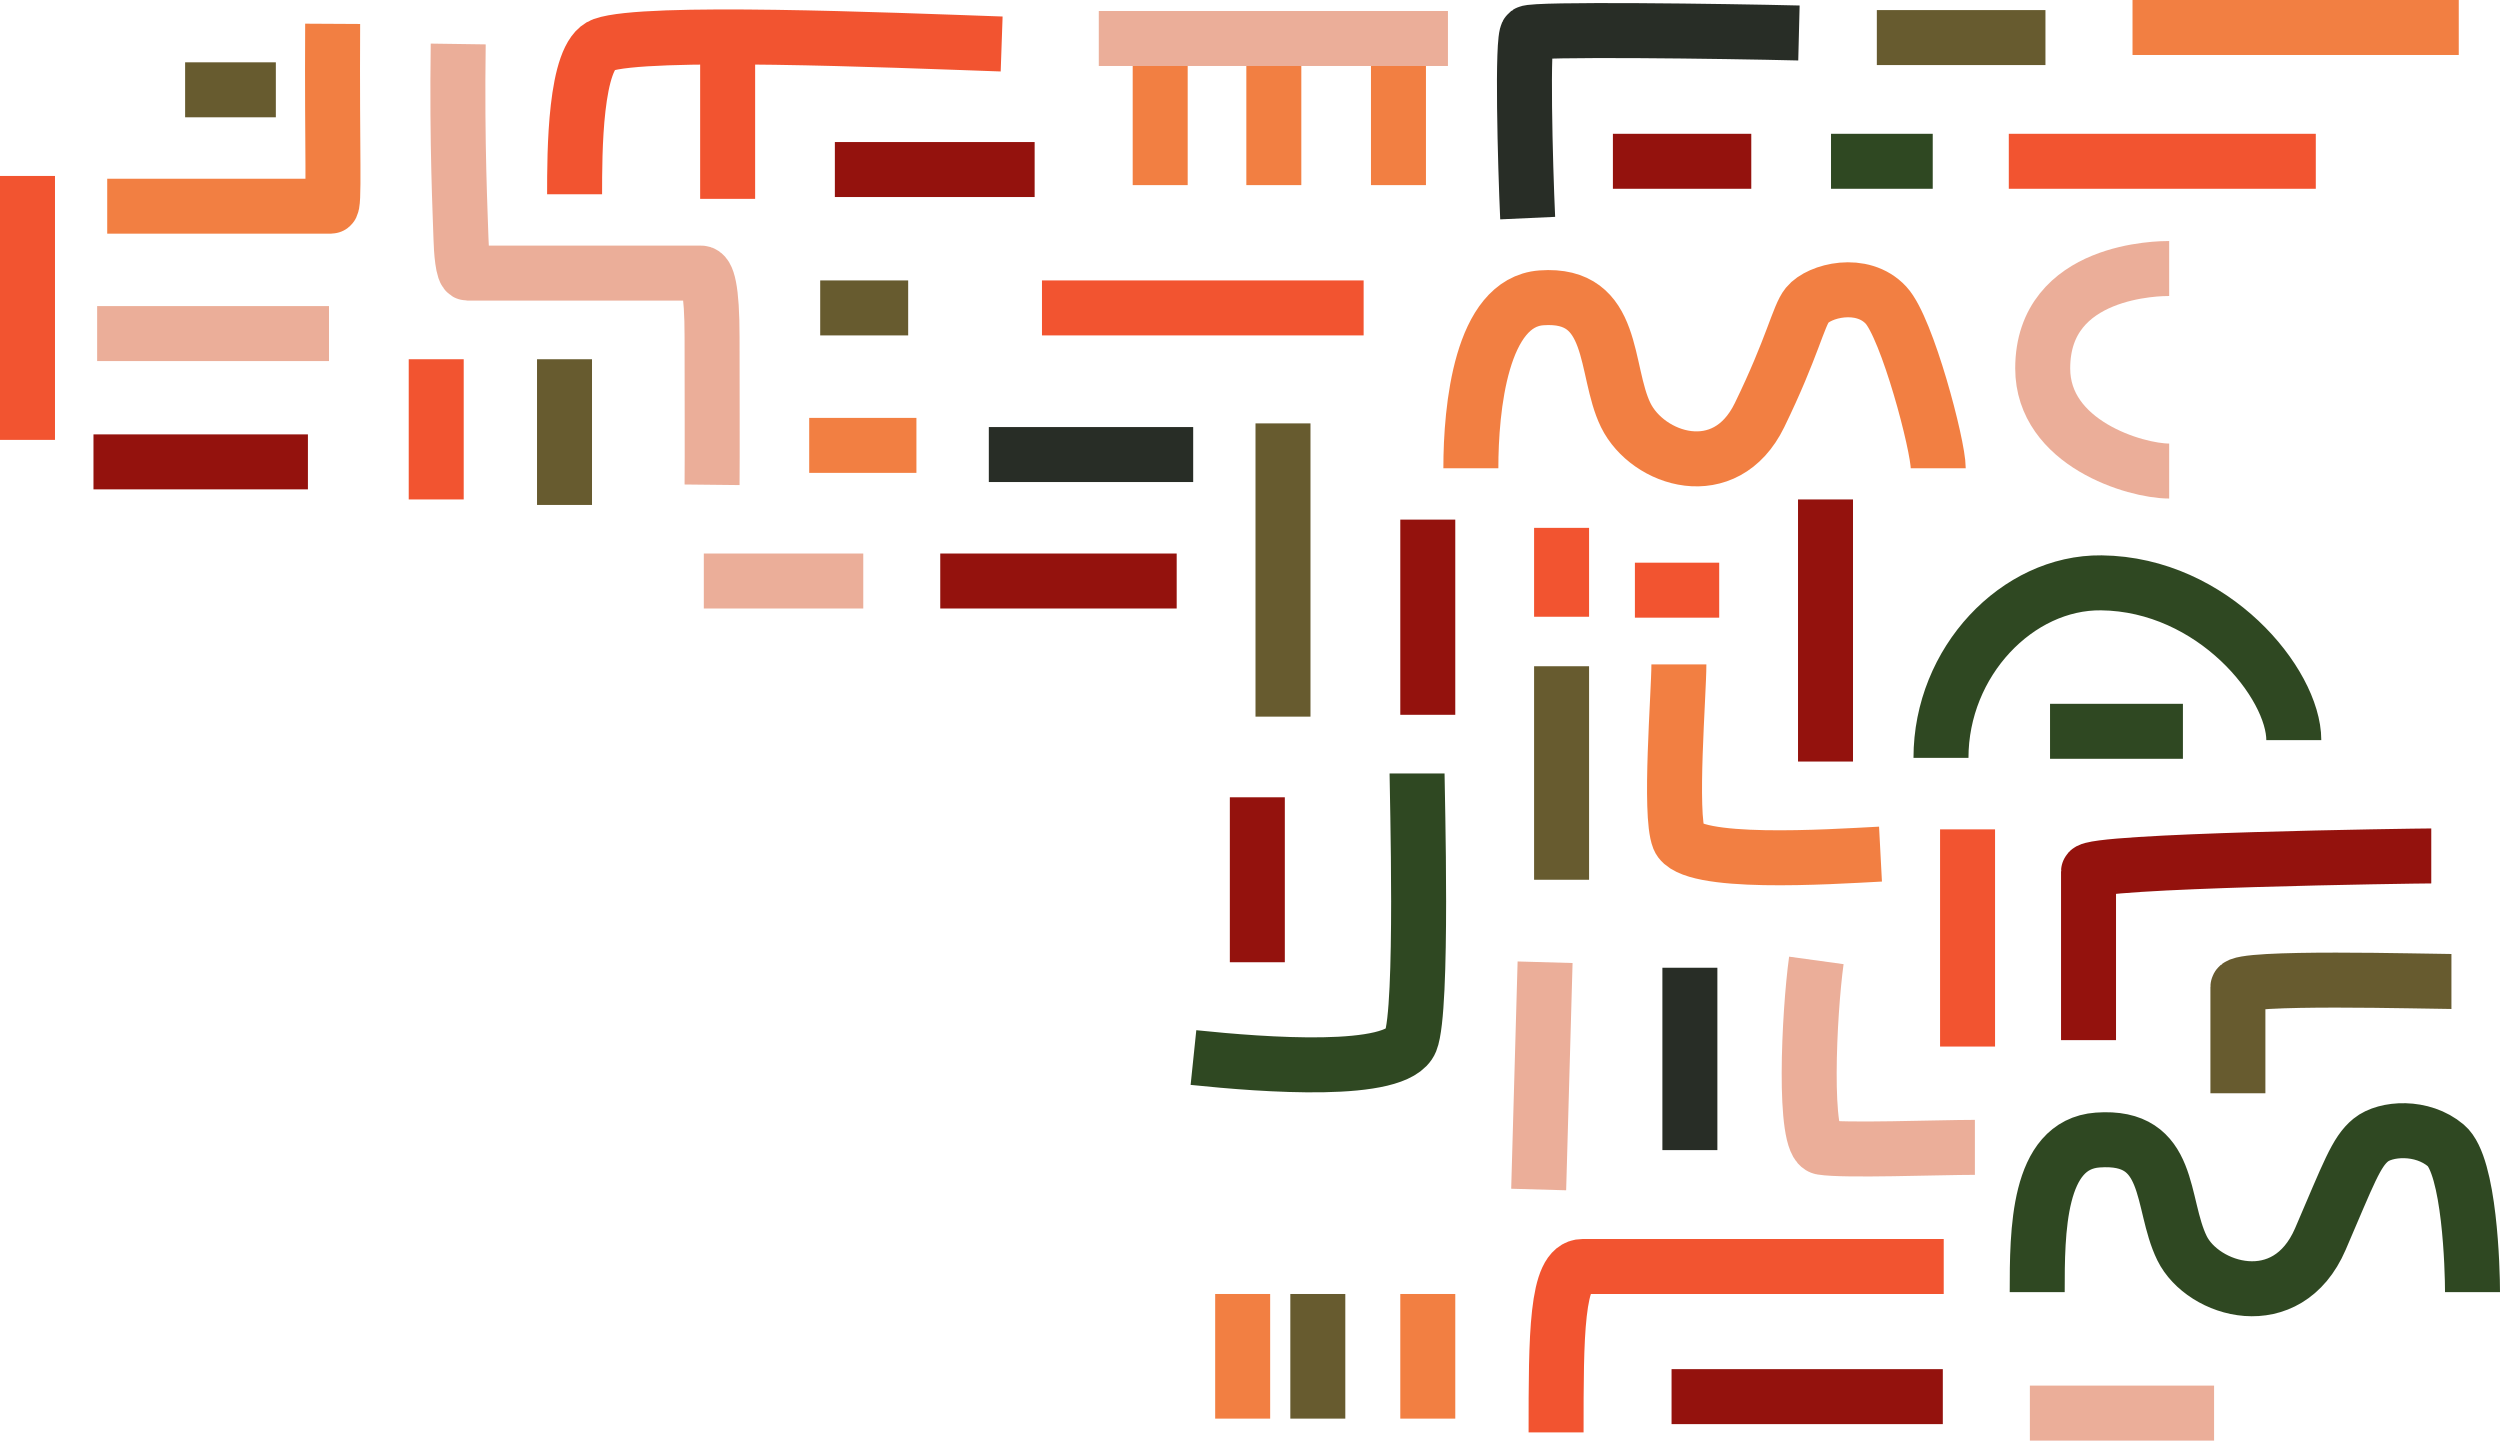 <svg width="1364" height="786" viewBox="0 0 1364 786" fill="none" xmlns="http://www.w3.org/2000/svg">
<path d="M790 21H599.5" stroke="#EBAE99" stroke-width="30"/>
<path d="M1059 413.499C1059 361 1100.7 317.467 1146.5 318C1207.63 318.712 1251.5 372.985 1251.5 403.834" stroke="#2F4822" stroke-width="30"/>
<path d="M1183.5 257C1165 257 1114.5 241.831 1114.5 201C1114.5 146.5 1179 146.5 1183.5 146.5" stroke="#EBAE99" stroke-width="30"/>
<path d="M1139.5 567.5C1139.5 553.167 1139.5 479.1 1139.5 475.5C1139.5 469.499 1318.5 467 1326.5 467" stroke="#94120D" stroke-width="30"/>
<path d="M1221 596.501C1221 582.167 1221 542.101 1221 538.501C1221 532.5 1325 535.5 1337.5 535.5" stroke="#675B2F" stroke-width="30"/>
<path d="M802.5 255.5C802.5 222.5 808.088 164.91 841 162.501C882 159.501 875 202 887 226.5C899 251 941.324 264.89 960 226.5C978 189.501 981.187 172.422 986 166.5C992.5 158.5 1016 152.499 1029 166.5C1040.59 178.979 1057.5 243.001 1057.5 255.5" stroke="#F27F42" stroke-width="30"/>
<path d="M1111.5 705C1111.5 672 1111.59 624.408 1144.5 622C1185.5 619 1178.5 656.5 1190.5 681C1201.85 704.176 1247.81 718.253 1266 676.001C1281.5 640.002 1285.5 628.499 1293.5 621.999C1301.58 615.438 1321.5 613.998 1334.5 624.999C1347.5 636 1349 692.501 1349 705" stroke="#2F4822" stroke-width="30"/>
<path d="M1073.5 452.5V571" stroke="#F25430" stroke-width="30"/>
<path d="M250.004 24C249.204 79.6 251.171 117.333 251.504 130C251.675 136.5 252.504 149 255.004 149C258.692 149 330.004 149 366.004 149H382.504C386.004 149 388.504 157.5 388.504 184C388.504 210.803 388.671 248.833 388.504 264.5" stroke="#EBAE99" stroke-width="30"/>
<path d="M651 248H588H562.5H539.5" stroke="#282D26" stroke-width="30"/>
<path d="M564.5 92.5H455.5" stroke="#94120D" stroke-width="30"/>
<path d="M500 243H441.5" stroke="#F27F42" stroke-width="30"/>
<path d="M495.5 168H447.5" stroke="#675B2F" stroke-width="30"/>
<path d="M471 317H384" stroke="#EBAE99" stroke-width="30"/>
<path d="M1077.5 626C1057.5 626 1006 628 994 626C983.576 624.263 987 553 991 524" stroke="#EBAE99" stroke-width="30"/>
<path d="M1191 399H1118.5" stroke="#2F4822" stroke-width="30"/>
<path d="M849 781.5C849 729 849 691 863.5 691H1060.5" stroke="#F25430" stroke-width="30"/>
<path d="M1208 771H1107.5" stroke="#EBAE99" stroke-width="30"/>
<path d="M773.151 422C773.151 431 776.58 550.912 769.653 568C762.152 586.5 689.653 581 651.153 577" stroke="#2F4822" stroke-width="30"/>
<path d="M1060 762H912" stroke="#94120D" stroke-width="30"/>
<path d="M546.5 24.002C484.167 21.835 352.144 16.291 329 24.502C313.5 30.001 313.5 83.501 313.5 106.002" stroke="#F25430" stroke-width="30"/>
<path d="M179.5 182H53" stroke="#EBAE99" stroke-width="30"/>
<path d="M744 168H568.5" stroke="#F25430" stroke-width="30"/>
<path d="M695 36V101" stroke="#F27F42" stroke-width="30"/>
<path d="M633 36V101" stroke="#F27F42" stroke-width="30"/>
<path d="M719 706V774" stroke="#675B2F" stroke-width="30"/>
<path d="M779 706V774" stroke="#F27F42" stroke-width="30"/>
<path d="M168 252H51" stroke="#94120D" stroke-width="30"/>
<path d="M181.495 13C181.095 85.8 182.661 112.5 180.495 112.5H58.495" stroke="#F27F42" stroke-width="30"/>
<path d="M686 435V525" stroke="#94120D" stroke-width="30"/>
<path d="M763 36V101" stroke="#F27F42" stroke-width="30"/>
<path d="M1116 20.5H1024" stroke="#675B2F" stroke-width="30"/>
<path d="M852 301.5V288V336.5" stroke="#F25430" stroke-width="30"/>
<path d="M238 196V272.5" stroke="#F25430" stroke-width="30"/>
<path d="M1341.5 15H1163.5" stroke="#F27F42" stroke-width="30"/>
<path d="M779 283.5V336.75V390" stroke="#94120D" stroke-width="30"/>
<path d="M308 196V275.5" stroke="#675B2F" stroke-width="30"/>
<path d="M1263.5 88H1096" stroke="#F25430" stroke-width="30"/>
<path d="M700 231V391" stroke="#675B2F" stroke-width="30"/>
<path d="M922 528V627.5" stroke="#282D26" stroke-width="30"/>
<path d="M938 322H892" stroke="#F25430" stroke-width="30"/>
<path d="M678 706V774" stroke="#F27F42" stroke-width="30"/>
<path d="M1054.5 88H999" stroke="#2F4822" stroke-width="30"/>
<path d="M843 525L839.5 649" stroke="#EBAE99" stroke-width="30"/>
<path d="M833.5 119C832.167 89.833 830.3 20.399 833.5 17.999C836.7 15.599 941.5 17 981.5 18" stroke="#282D26" stroke-width="30"/>
<path d="M955.5 88H880" stroke="#94120D" stroke-width="30"/>
<path d="M852 363.5V480" stroke="#675B2F" stroke-width="30"/>
<path d="M642 317H513" stroke="#94120D" stroke-width="30"/>
<path d="M916 362.5C916 378.667 910.652 444.13 916 457.5C922 472.5 997.5 467.5 1026 466" stroke="#F27F42" stroke-width="30"/>
<path d="M996 272.5V415.5" stroke="#94120D" stroke-width="30"/>
<path d="M397 29V108.5" stroke="#F25430" stroke-width="30"/>
<path d="M150.5 49H101" stroke="#675B2F" stroke-width="30"/>
<path d="M15 96V240" stroke="#F25430" stroke-width="30"/>
</svg>
